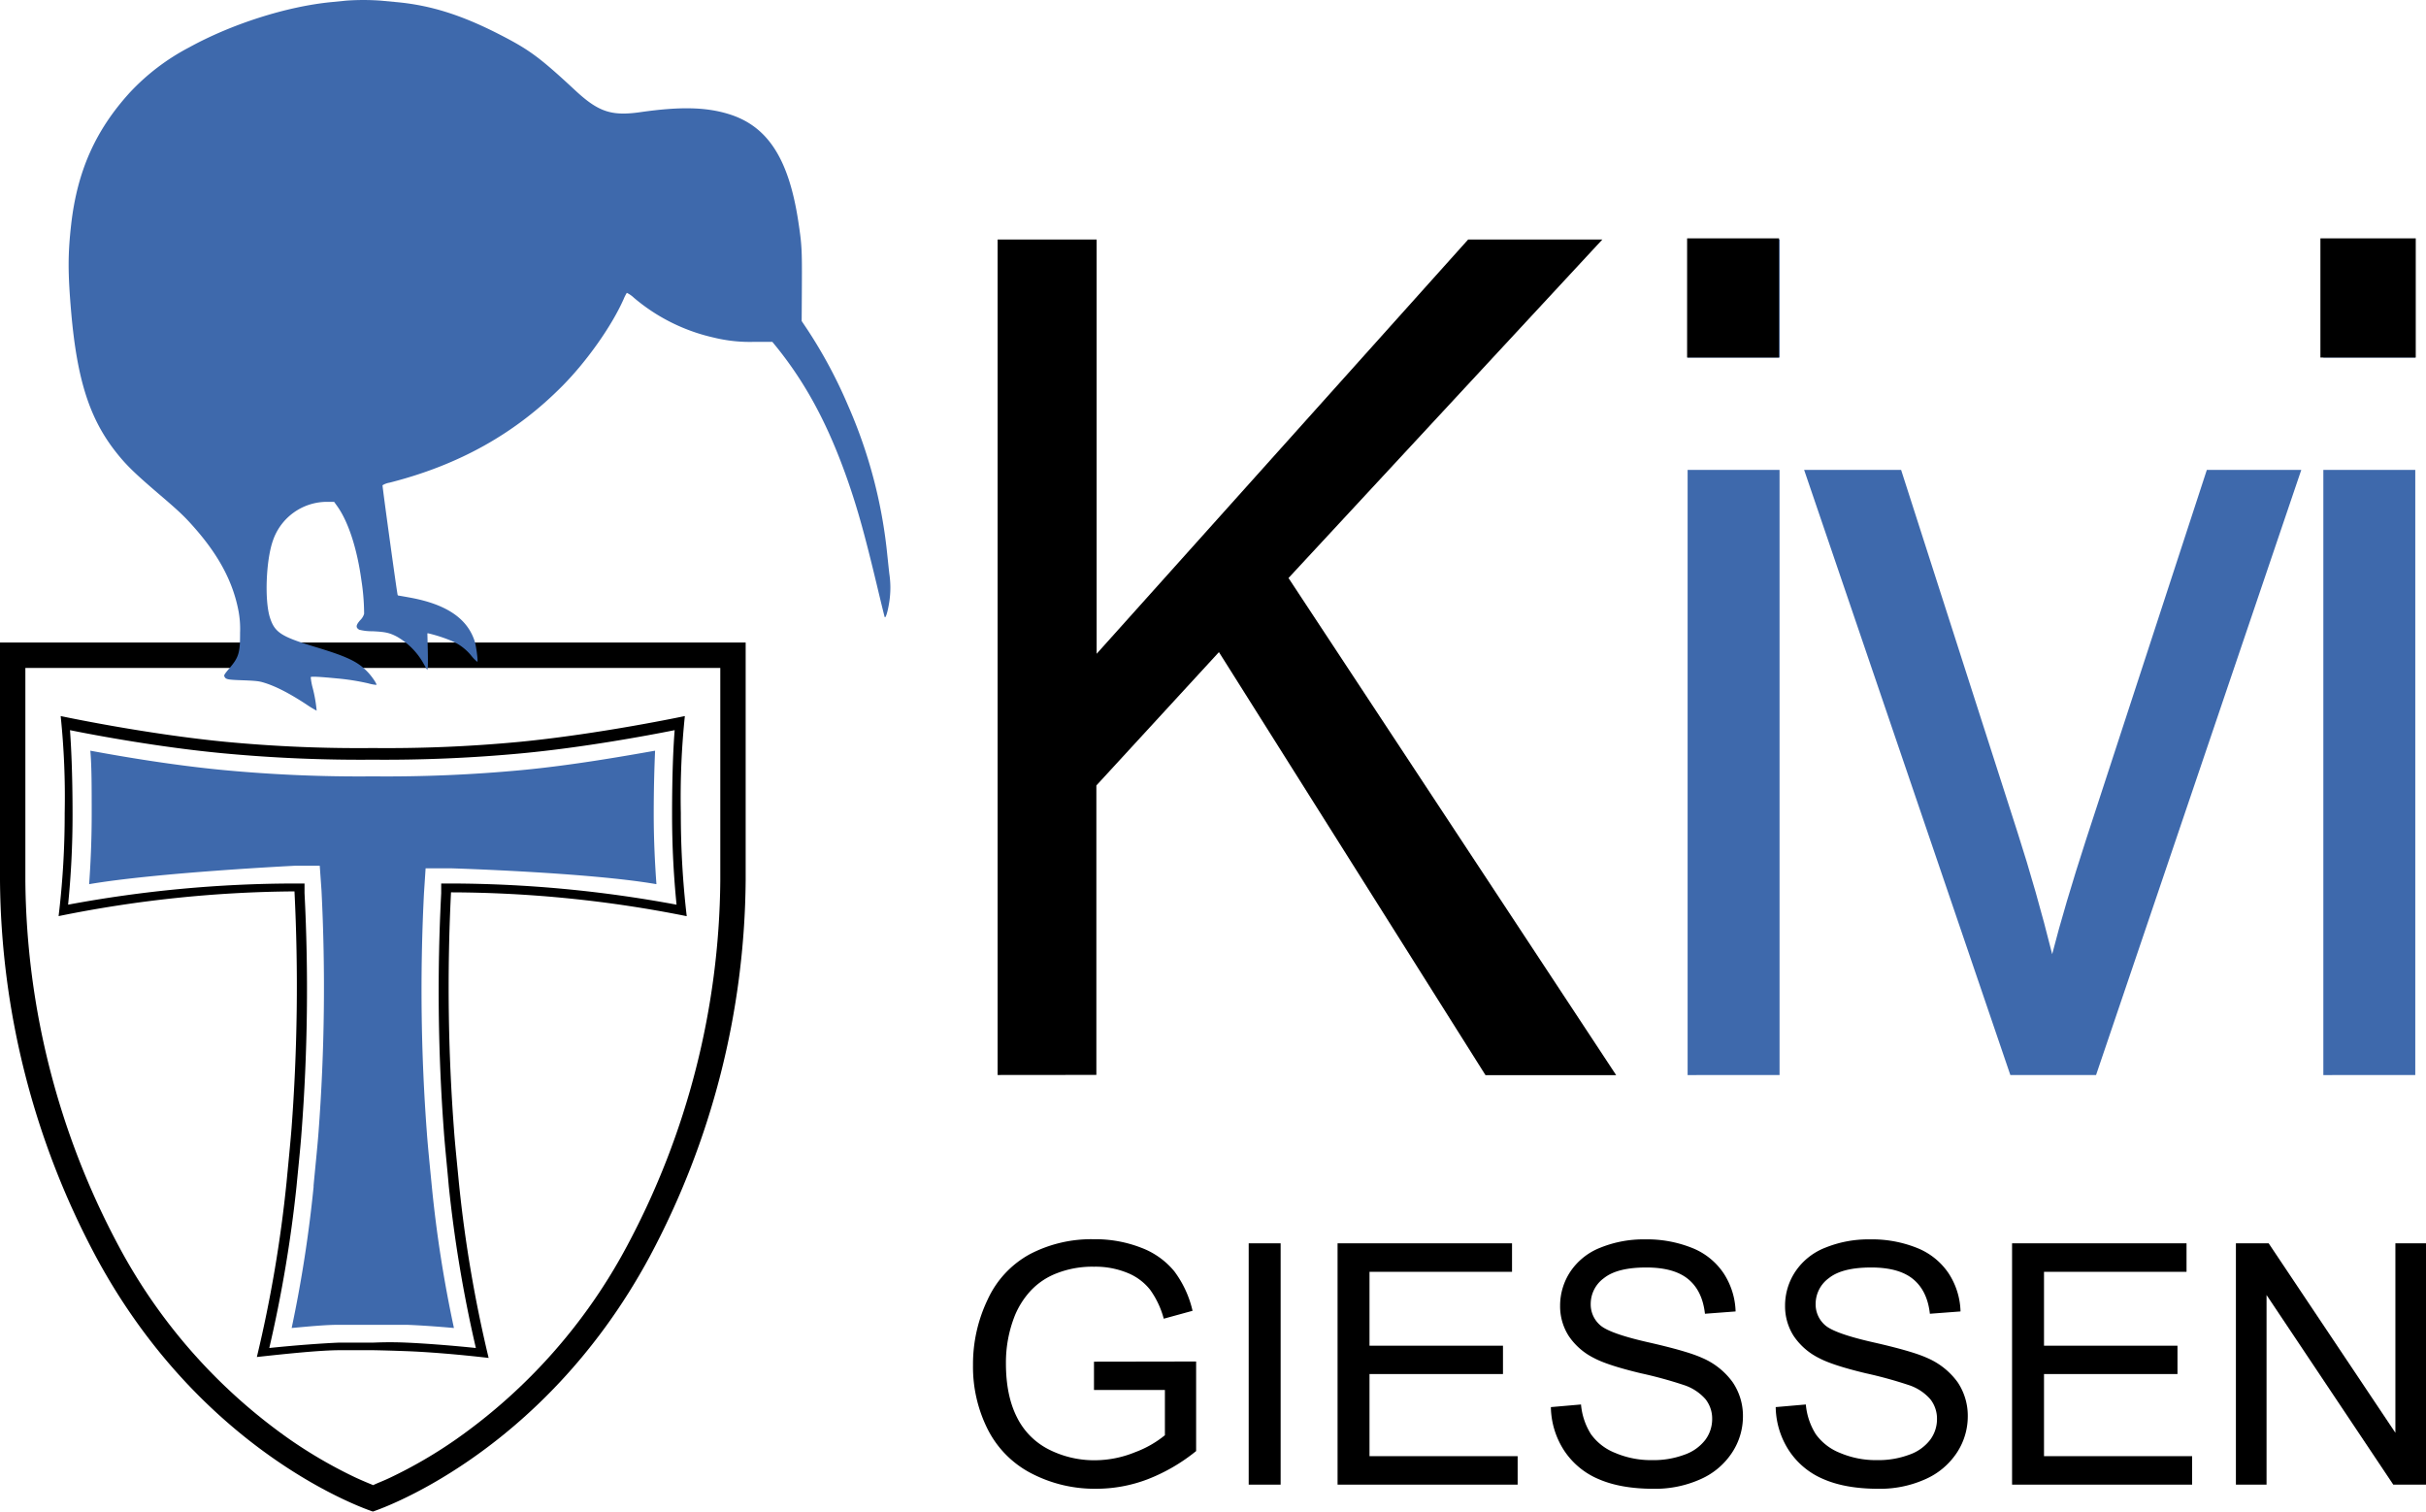 <svg xmlns="http://www.w3.org/2000/svg" viewBox="0 0 712.51 443.9"><defs><style>.cls-1{fill:#3e69ac;}.cls-2{fill-rule:evenodd;}</style></defs><g id="Ebene_2" data-name="Ebene 2"><g id="Ebene_1-2" data-name="Ebene 1"><g id="Ebene_2-2" data-name="Ebene 2"><g id="svg2928"><g id="layer1"><g id="g2879"><path id="path97" class="cls-1" d="M92.1,348.16c.39-4.27,1.18-11.85,1.46-15.79a564.76,564.76,0,0,0,.87-70.78l-.52-7.34H86.57s-40.45,2-60.39,5.41c.39-5.45.75-12.55.75-20.53s0-14.09-.4-18.67c9.59,1.78,24.55,4.31,39.12,5.69A425.17,425.17,0,0,0,109.5,228a424.47,424.47,0,0,0,43.82-1.85c14.57-1.38,29.49-4,39.08-5.69-.2,4.58-.4,10.74-.4,18.67s.4,15.08.79,20.53C172.85,256.21,132.4,255,132.4,255H125l-.48,7.33a561.89,561.89,0,0,0,.87,70.6c.28,3.94,1.06,11.54,1.46,15.75A369.85,369.85,0,0,0,133.32,390c-5.24-.47-10-.79-13.9-.94H99.56c-4,0-8.69.47-13.9.94a383.72,383.72,0,0,0,6.44-41.44"/><g id="g101"><g id="g103"><path id="path111" class="cls-2" d="M109.52,443.9S60,428.11,28.22,369.13A238.05,238.05,0,0,1,0,258.57V188.7H219v69.87a238,238,0,0,1-28.22,110.52C159,428,109.52,443.9,109.52,443.9Zm-5.13-10A136.33,136.33,0,0,1,85,422.65a163,163,0,0,1-50.23-56.88A231.32,231.32,0,0,1,7.45,258.67V196.15h204.1v62.52a231.32,231.32,0,0,1-27.32,107.1A163,163,0,0,1,134,422.65a135.38,135.38,0,0,1-19.39,11.29c-2.09,1-4,1.69-5,2.21-1.26-.52-3-1.23-5.13-2.21"/></g></g><path id="path113" class="cls-2" d="M109.5,396.52H99.87c-5.68,0-15.31,1-24.43,2a386,386,0,0,0,8.72-51.32c.4-4.22,1.15-11.84,1.46-15.79a557.86,557.86,0,0,0,.87-69.63,357.64,357.64,0,0,0-69.28,7.26A248.88,248.88,0,0,0,19,238.79a229.78,229.78,0,0,0-1.18-28.5s24.79,5.29,48.59,7.58a413.48,413.48,0,0,0,43.1,1.81,412,412,0,0,0,43-1.81c23.68-2.29,48.63-7.58,48.63-7.58a229.78,229.78,0,0,0-1.18,28.5,257.15,257.15,0,0,0,1.73,30.27,356.06,356.06,0,0,0-69.23-7,557.88,557.88,0,0,0,.87,69.63c.27,4,1.06,11.49,1.46,15.79a385.86,385.86,0,0,0,8.72,51.31c-9.12-1.06-18-1.77-24.43-2S109.5,396.52,109.5,396.52Zm-9.94-2.23c-5.48.24-12.76.79-20.47,1.58a387.29,387.29,0,0,0,8-47.49c.4-4.23,1.2-11.87,1.47-15.82a550.8,550.8,0,0,0,.88-70.25v-2.85H86.53A365.77,365.77,0,0,0,20,265.68a263.81,263.81,0,0,0,1.31-26.52c0-12.38-.44-20.34-.75-24.73,7.94,1.62,26.86,5.1,45.15,6.81a431.08,431.08,0,0,0,43.72,1.86,431.08,431.08,0,0,0,43.72-1.86c18.13-1.71,36.89-5.19,45-6.81-.36,4.39-.76,12.35-.76,24.73a263.81,263.81,0,0,0,1.31,26.52,366.38,366.38,0,0,0-66.26-6.22h-2.86v2.85a558.23,558.23,0,0,0,.8,70.25c.28,3.95,1.07,11.55,1.43,15.82a387.29,387.29,0,0,0,7.95,47.49c-7.71-.79-15-1.34-20.47-1.58s-9.06,0-9.78,0H99.82"/></g></g></g></g><path class="cls-1" d="M112,.2l4.34.41c9.94.9,18.92,3.69,29.94,9.29,9.17,4.68,12,6.74,22.77,16.74,6.75,6.25,10.58,7.51,19.07,6.29,11.55-1.65,19.07-1.5,25.75.52,11.51,3.47,17.73,13,20.56,31.39,1.06,7,1.14,8.22,1.08,19.19l-.06,10.25,1.68,2.51a140.78,140.78,0,0,1,11.94,22.3A144.41,144.41,0,0,1,260.6,163c.23,2.19.49,4.64.59,5.48a27.53,27.53,0,0,1,0,8.23c-.44,2.94-1.12,5.14-1.38,4.43-.08-.22-1.13-4.49-2.32-9.5-3.48-14.5-5.52-21.85-8.33-30-5.71-16.46-12.21-28.7-21.1-39.75l-1.23-1.5-5.16,0a44.41,44.41,0,0,1-12.12-1.27,54.78,54.78,0,0,1-23.37-11.67A8.27,8.27,0,0,0,184.1,86a11.84,11.84,0,0,0-.94,1.85c-3.48,7.84-10.67,18.07-17.92,25.42-13.83,14-30.38,23.29-50.89,28.49a5.42,5.42,0,0,0-2,.75c-.08.26,4.15,31,4.4,32,0,.22.15.39.22.39s1.48.24,3.12.54c10.9,1.93,17.17,6.12,19.34,12.93.44,1.38,1,5.72.78,6a10.58,10.58,0,0,1-1.87-1.9,14.72,14.72,0,0,0-5.8-4.29A43.91,43.91,0,0,0,125.8,186h-.28l.11,4.57c.06,2.51.06,4.94,0,5.39l-.13.82-.92-1.57a20.8,20.8,0,0,0-8-8.24c-2.17-1.14-3.46-1.42-7.21-1.59a14.63,14.63,0,0,1-3.87-.45c-1.07-.64-1-1.33.29-2.79a4.38,4.38,0,0,0,1.15-1.87,66,66,0,0,0-.8-9.89c-1.28-9.31-3.82-17.12-7.09-21.72l-.92-1.28H96.37a16.78,16.78,0,0,0-16.24,11.46c-2,5.72-2.47,17.55-.83,22.59,1.4,4.29,3.25,5.5,12.9,8.44,10,3,13,4.48,15.94,7.64,1.21,1.3,2.61,3.41,2.42,3.62a10.89,10.89,0,0,1-2.34-.43,68.18,68.18,0,0,0-9.41-1.48c-5.08-.49-7.4-.6-7.55-.36a17.75,17.75,0,0,0,.55,3.07A41.13,41.13,0,0,1,93,208.71a31.74,31.74,0,0,1-3.06-1.87c-5.17-3.39-9.3-5.47-12.75-6.46-1.25-.37-2.45-.47-5.91-.6-4.49-.15-5-.26-5.37-1.12-.19-.36,0-.66,1.47-2.4,2.75-3.24,3.15-4.53,3.13-10.45a28.9,28.9,0,0,0-.43-6.22c-1.57-8.44-5.61-16.16-12.64-24.23-3.08-3.54-4.59-5-10.93-10.41-7-6-9.5-8.43-12.39-12.1C26.31,123,22.63,111.49,20.91,91.71c-1-11.65-1-17,0-25.86C22.69,50.31,28,38.3,38.12,27.18A65,65,0,0,1,55.51,13.94C68.11,7,84.26,1.88,97.39.61l4.34-.43A70.58,70.58,0,0,1,112,.2Z"/><path d="M293,315.7V70.33h29.08V192L431.2,70.33h39.42l-92.19,99.42,96.24,146H436.29L358,191.51l-36,39.16v85Z"/><path class="cls-1" d="M495.65,105V70.33h27V105Zm0,210.72V138h27V315.7Z"/><path class="cls-1" d="M590.43,315.7,529.87,138h28.48L592.53,244.4q5.55,17.23,10.19,35.82,3.6-14.07,10-33.81L648.14,138h27.74L615.61,315.7Z"/><path class="cls-1" d="M682.36,105V70.33h27V105Zm0,210.72V138h27V315.7Z"/><path d="M321.3,408.21v-8.32l30-.05v26.3a53,53,0,0,1-14.26,8.29A42.38,42.38,0,0,1,322,437.21a40.26,40.26,0,0,1-19-4.47,29.53,29.53,0,0,1-12.88-12.93,40.72,40.72,0,0,1-4.35-18.9,43.81,43.81,0,0,1,4.33-19.32,28.77,28.77,0,0,1,12.44-13.31,38.92,38.92,0,0,1,18.71-4.35,37.08,37.08,0,0,1,13.9,2.49,23.06,23.06,0,0,1,9.74,6.93,30.76,30.76,0,0,1,5.36,11.6l-8.46,2.32a26,26,0,0,0-4-8.5,16.17,16.17,0,0,0-6.77-5A24.79,24.79,0,0,0,321.3,372a28.67,28.67,0,0,0-11.12,2,20.54,20.54,0,0,0-7.56,5.15,24.61,24.61,0,0,0-4.48,7,37.23,37.23,0,0,0-2.7,14.27q0,9.46,3.26,15.85a21,21,0,0,0,9.5,9.48,29.43,29.43,0,0,0,13.24,3.09,31.39,31.39,0,0,0,11.9-2.35,30.75,30.75,0,0,0,8.79-5V408.21Z"/><path d="M366.74,436V365.13h9.38V436Z"/><path d="M392.84,436V365.13h51.24v8.37H402.22v21.7h39.2v8.32h-39.2v24.12h43.51V436Z"/><path d="M455.49,413.23l8.85-.77a19.42,19.42,0,0,0,2.92,8.72,15.91,15.91,0,0,0,7.13,5.51,26.87,26.87,0,0,0,10.88,2.11,25.93,25.93,0,0,0,9.47-1.6,13.16,13.16,0,0,0,6.12-4.37,10.22,10.22,0,0,0,2-6.07,9.21,9.21,0,0,0-1.93-5.82,14.37,14.37,0,0,0-6.38-4.19,124.84,124.84,0,0,0-12.62-3.45q-9.76-2.34-13.68-4.43a19.21,19.21,0,0,1-7.56-6.59,16.18,16.18,0,0,1-2.49-8.82,18.05,18.05,0,0,1,3-10,18.86,18.86,0,0,1,8.9-7.08,33.75,33.75,0,0,1,13-2.41,35.57,35.57,0,0,1,13.9,2.53,20,20,0,0,1,9.25,7.47,21.54,21.54,0,0,1,3.49,11.17l-9,.68q-.74-6.72-4.91-10.16t-12.35-3.43q-8.5,0-12.4,3.12a9.33,9.33,0,0,0-3.89,7.52,8.07,8.07,0,0,0,2.75,6.28q2.72,2.46,14.14,5.05t15.69,4.52a21.43,21.43,0,0,1,9.13,7.23A17.59,17.59,0,0,1,511.9,416a19.29,19.29,0,0,1-3.24,10.66,21.35,21.35,0,0,1-9.3,7.78,32.5,32.5,0,0,1-13.66,2.78q-9.61,0-16.12-2.81a22.59,22.59,0,0,1-10.2-8.43A24,24,0,0,1,455.49,413.23Z"/><path d="M521.52,413.23l8.85-.77a19.54,19.54,0,0,0,2.92,8.72,15.91,15.91,0,0,0,7.13,5.51,26.9,26.9,0,0,0,10.88,2.11,25.85,25.85,0,0,0,9.47-1.6,13.16,13.16,0,0,0,6.12-4.37,10.16,10.16,0,0,0,2-6.07,9.22,9.22,0,0,0-1.94-5.82,14.32,14.32,0,0,0-6.38-4.19A124.84,124.84,0,0,0,548,403.3q-9.76-2.34-13.68-4.43a19.21,19.21,0,0,1-7.56-6.59,16.18,16.18,0,0,1-2.49-8.82,18,18,0,0,1,3-10,18.78,18.78,0,0,1,8.89-7.08,33.75,33.75,0,0,1,13-2.41,35.54,35.54,0,0,1,13.9,2.53,20.1,20.1,0,0,1,9.26,7.47,21.44,21.44,0,0,1,3.48,11.17l-9,.68q-.74-6.72-4.91-10.16t-12.35-3.43q-8.5,0-12.4,3.12a9.36,9.36,0,0,0-3.89,7.52,8.07,8.07,0,0,0,2.75,6.28q2.72,2.46,14.14,5.05t15.69,4.52a21.52,21.52,0,0,1,9.14,7.23A17.66,17.66,0,0,1,577.93,416a19.36,19.36,0,0,1-3.23,10.66,21.38,21.38,0,0,1-9.31,7.78,32.47,32.47,0,0,1-13.66,2.78q-9.62,0-16.12-2.81a22.59,22.59,0,0,1-10.2-8.43A24,24,0,0,1,521.52,413.23Z"/><path d="M590.94,436V365.13h51.24v8.37H600.32v21.7h39.2v8.32h-39.2v24.12h43.5V436Z"/><path d="M656.68,436V365.13h9.62l37.22,55.64V365.13h9V436h-9.62l-37.22-55.69V436Z"/><rect x="495.5" y="70" width="27" height="35"/><rect x="681.5" y="70" width="28" height="35"/></g></g></svg>